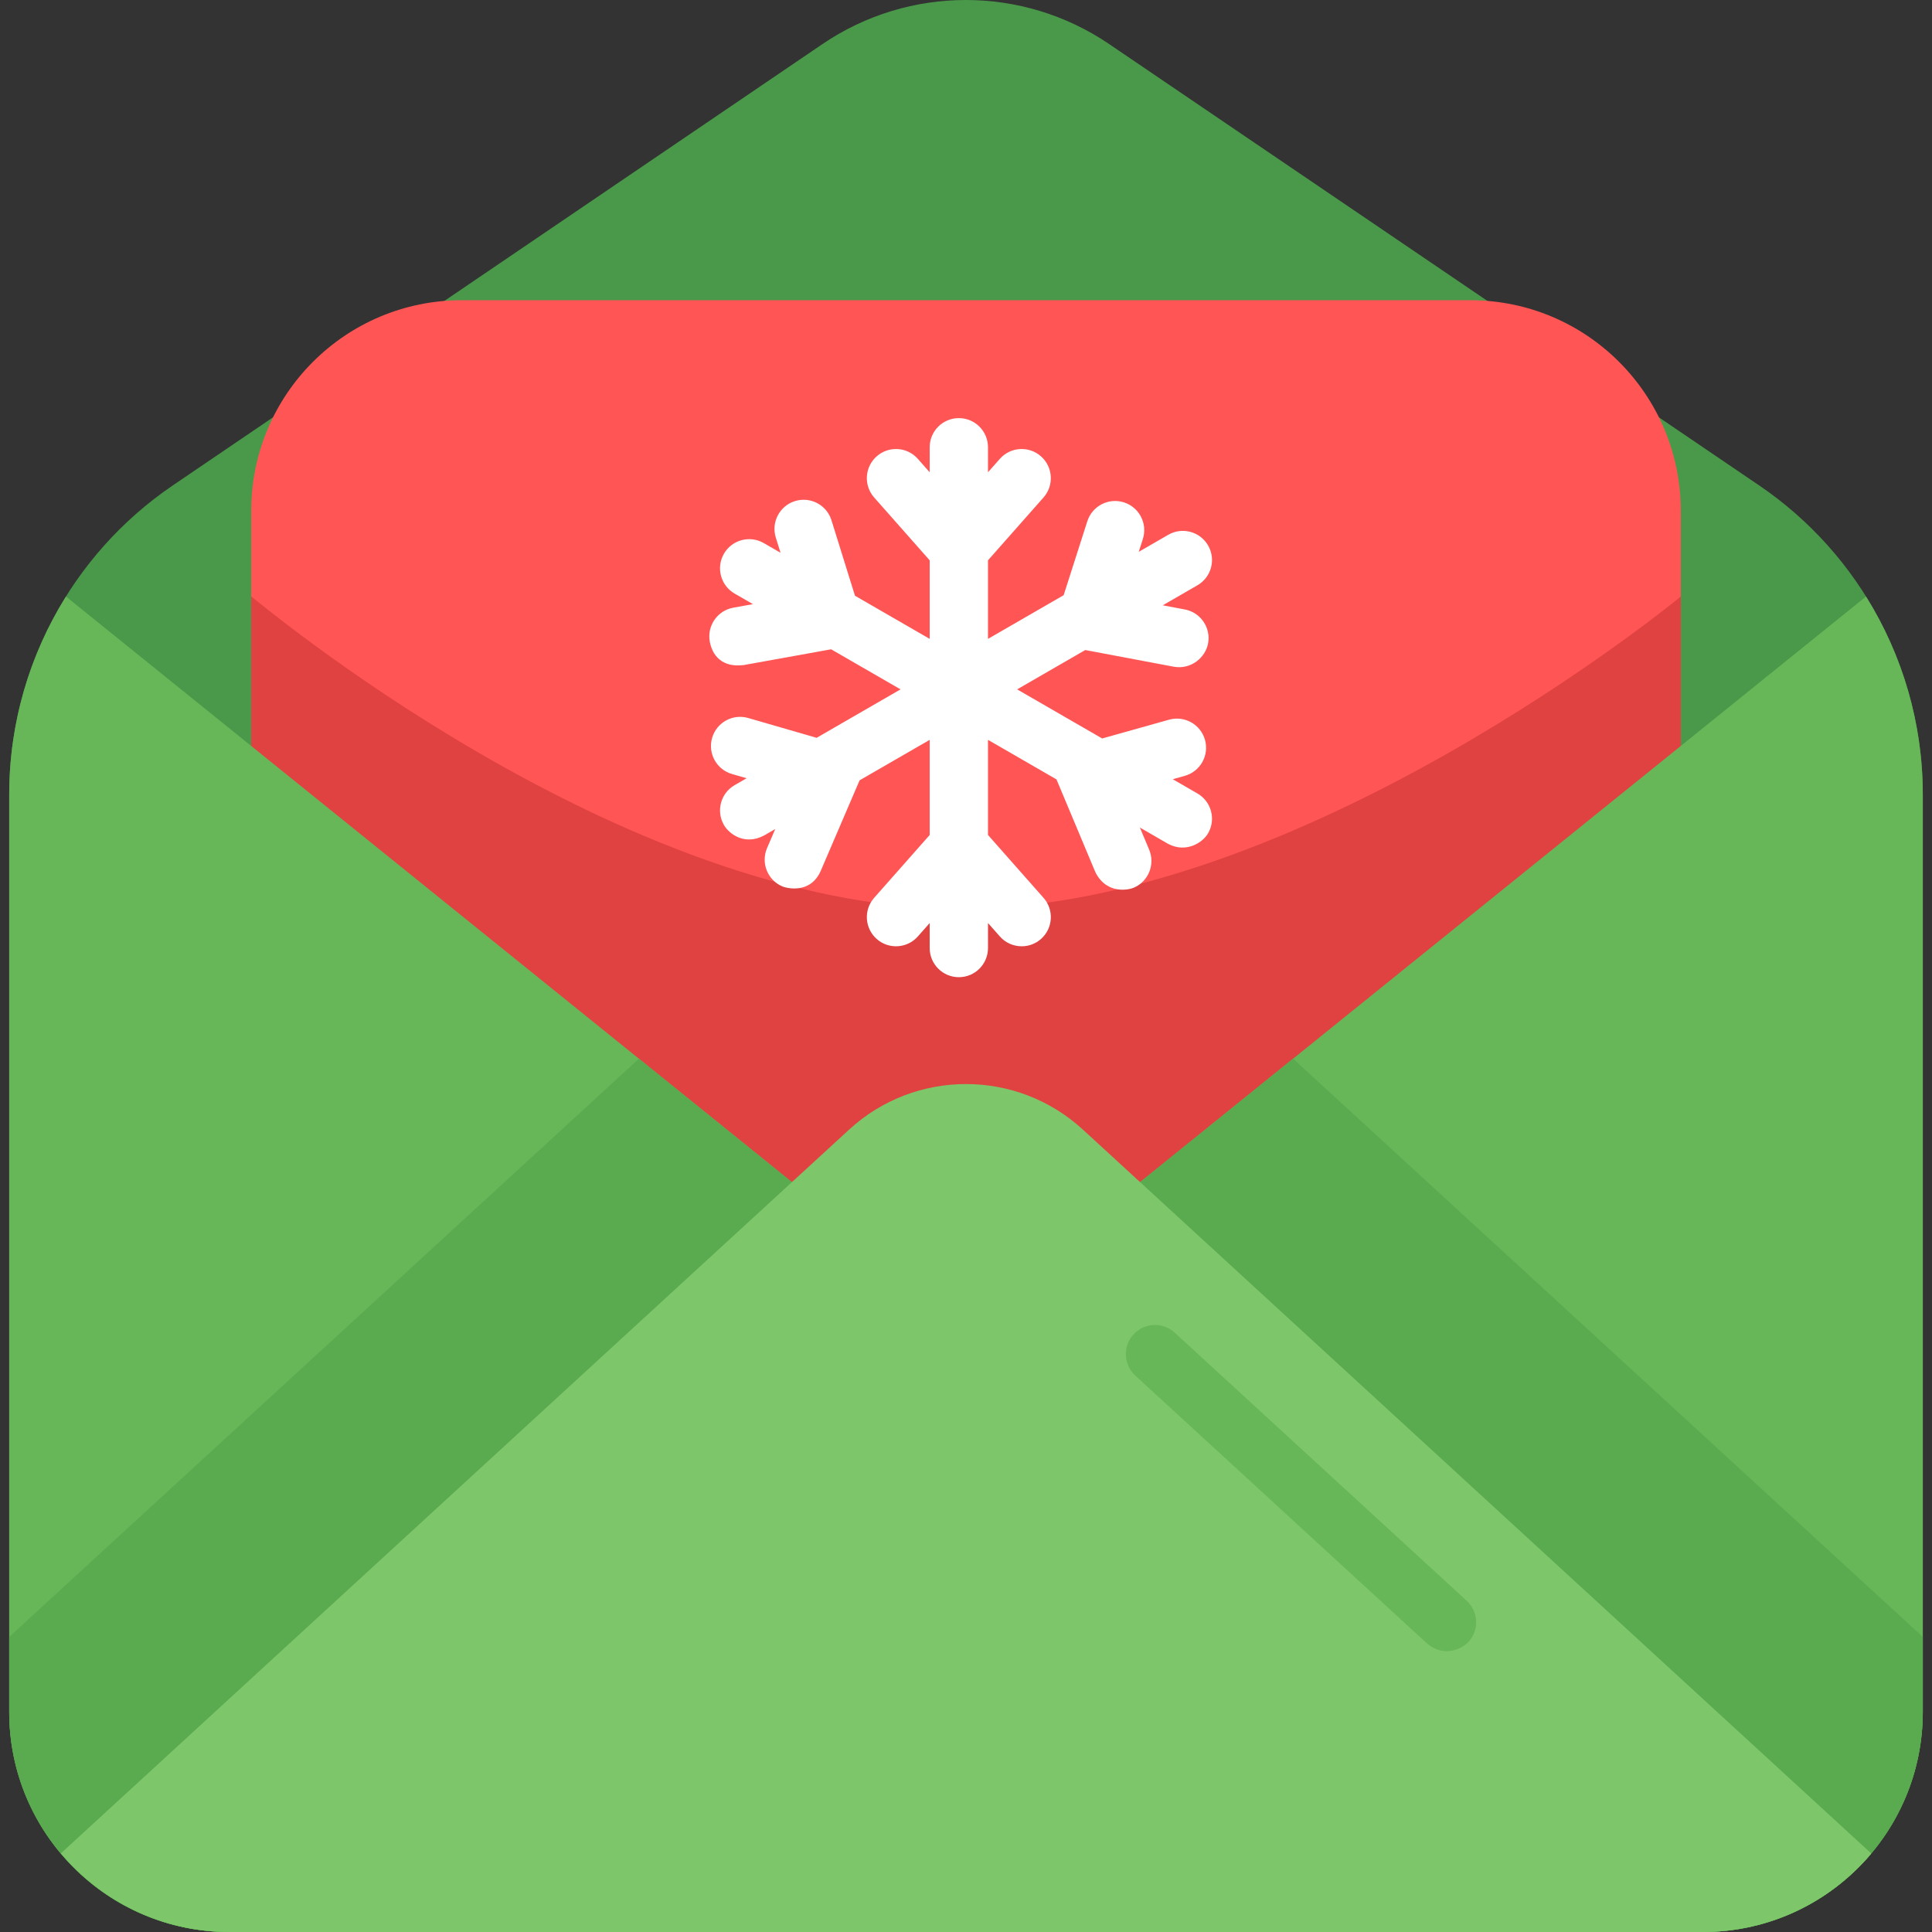 <?xml version="1.0" encoding="iso-8859-1"?>
<!-- Generator: Adobe Illustrator 19.0.0, SVG Export Plug-In . SVG Version: 6.00 Build 0)  -->
<svg version="1.1" id="Capa_1" xmlns="http://www.w3.org/2000/svg" xmlns:xlink="http://www.w3.org/1999/xlink" x="0px" y="0px"
	 viewBox="0 0 512 512" style="enable-background:new 0 0 512 512;" xml:space="preserve">
<rect x="0" y="0" width="512" height="512" fill="#333333" stroke="none"/>
<path style="fill:#4A994A;" d="M451.244,512H60.756c-32.207,0-58.314-26.108-58.314-58.314V210.528
	c0-32.803,16.245-63.477,43.379-81.909L217.958,11.684c22.929-15.576,53.043-15.579,75.975-0.008l172.23,116.945
	c27.144,18.431,43.396,49.111,43.396,81.92v243.144C509.559,485.892,483.451,512,451.244,512z"/>
<path style="fill:#FF5555;" d="M445.427,429.91H66.573V135.371c0-30.824,24.988-55.811,55.811-55.811h267.23
	c30.824,0,55.811,24.988,55.811,55.811V429.91H445.427z"/>
<path style="fill:#E04141;" d="M445.427,429.91V158.088c0,0-100.337,82.784-190.847,82.784S66.572,157.767,66.572,158.088V429.91
	H445.427z"/>
<path style="fill:#FFFFFF;" d="M317.329,210.276l-6.536-3.774l3.193-0.896c4.108-1.153,6.504-5.419,5.351-9.526
	c-1.153-4.108-5.424-6.505-9.526-5.351l-17.722,4.974L269.55,182.69l18.056-10.424l23.518,4.433c4.535,0.777,8.325-2.452,9.024-6.16
	c0.791-4.193-1.968-8.233-6.16-9.024l-5.848-1.102l9.19-5.306c3.695-2.133,4.961-6.859,2.828-10.554
	c-2.132-3.696-6.86-4.96-10.554-2.828l-7.823,4.516l1.086-3.391c1.3-4.064-0.94-8.413-5.004-9.715
	c-4.063-1.297-8.413,0.941-9.715,5.004l-6.27,19.593l-20.052,11.577v-20.815l14.716-16.656c2.826-3.198,2.524-8.081-0.674-10.905
	c-3.198-2.827-8.083-2.525-10.905,0.674l-3.137,3.55v-6.624c0-4.268-3.458-7.726-7.726-7.726c-4.268,0-7.726,3.458-7.726,7.726
	v6.625l-3.138-3.551c-2.827-3.199-7.709-3.501-10.906-0.674c-3.198,2.825-3.5,7.708-0.674,10.905l14.717,16.656v20.815
	l-19.798-11.43l-6.229-20.004c-1.269-4.074-5.599-6.346-9.674-5.081c-4.074,1.268-6.349,5.601-5.081,9.674l1.252,4.018l-4.443-2.565
	c-3.697-2.133-8.423-0.868-10.554,2.828c-2.133,3.695-0.867,8.421,2.828,10.554l4.857,2.804l-5.205,0.94
	c-4.199,0.757-6.989,4.777-6.232,8.976c0.674,3.735,3.308,6.933,8.976,6.232l23.183-4.183l18.395,10.62l-22.241,12.841
	l-18.125-5.251c-4.099-1.185-8.384,1.172-9.571,5.271c-1.187,4.099,1.173,8.385,5.271,9.571l3.869,1.121l-3.177,1.834
	c-3.695,2.133-4.961,6.859-2.828,10.554c1.431,2.479,5.54,5.425,10.554,2.828l3.042-1.756l-2.173,5.061
	c-1.683,3.922,0.131,8.465,4.053,10.147c0.994,0.426,7.369,2.156,10.147-4.053l10.327-24.062l18.577-10.725v25.209l-14.717,16.656
	c-2.826,3.198-2.524,8.081,0.674,10.905c3.197,2.826,8.079,2.523,10.906-0.674l3.138-3.551v6.625c0,4.268,3.458,7.726,7.726,7.726
	s7.726-3.458,7.726-7.726v-6.624l3.137,3.55c1.527,1.729,3.655,2.61,5.793,2.61c1.818,0,3.644-0.638,5.113-1.937
	c3.198-2.825,3.5-7.708,0.674-10.905l-14.716-16.656v-25.209l18.146,10.476l10.312,24.597c3.128,6.183,9.138,4.546,10.113,4.138
	c3.934-1.651,5.788-6.178,4.138-10.113l-2.456-5.858l7.525,4.345c4.755,2.481,9.123-0.349,10.554-2.828
	C322.291,217.136,321.024,212.41,317.329,210.276z"/>
<path style="fill:#67B758;" d="M17.48,158.087c-9.683,15.508-15.039,33.622-15.039,52.441v243.158
	C2.442,485.892,28.549,512,60.756,512h390.488c32.207,0,58.314-26.108,58.314-58.314V210.541c0-18.826-5.359-36.943-15.047-52.455
	L256,350.483L17.48,158.087z"/>
<path style="fill:#5AAA4F;" d="M342.674,280.567L256,350.483l-86.675-69.914L2.442,433.801v19.885
	C2.442,485.892,28.549,512,60.756,512h390.488c32.207,0,58.314-26.108,58.314-58.314v-19.885L342.674,280.567z"/>
<path style="fill:#7EC66A;" d="M16.14,491.152L16.14,491.152C26.837,503.894,42.876,512,60.815,512h390.488
	c17.841,0,33.799-8.02,44.497-20.641l0.062-0.207L286.965,299.344c-17.512-16.08-44.418-16.08-61.93,0L16.14,491.152z"/>
<path style="fill:#67B758;" d="M378.243,435.602l-77.383-71.054c-3.144-2.887-3.352-7.774-0.466-10.917
	c2.886-3.145,7.774-3.35,10.917-0.466l77.383,71.054c3.144,2.887,3.352,7.774,0.466,10.917
	C387.637,436.796,382.904,439.435,378.243,435.602z"/>
<g>
</g>
<g>
</g>
<g>
</g>
<g>
</g>
<g>
</g>
<g>
</g>
<g>
</g>
<g>
</g>
<g>
</g>
<g>
</g>
<g>
</g>
<g>
</g>
<g>
</g>
<g>
</g>
<g>
</g>
</svg>
